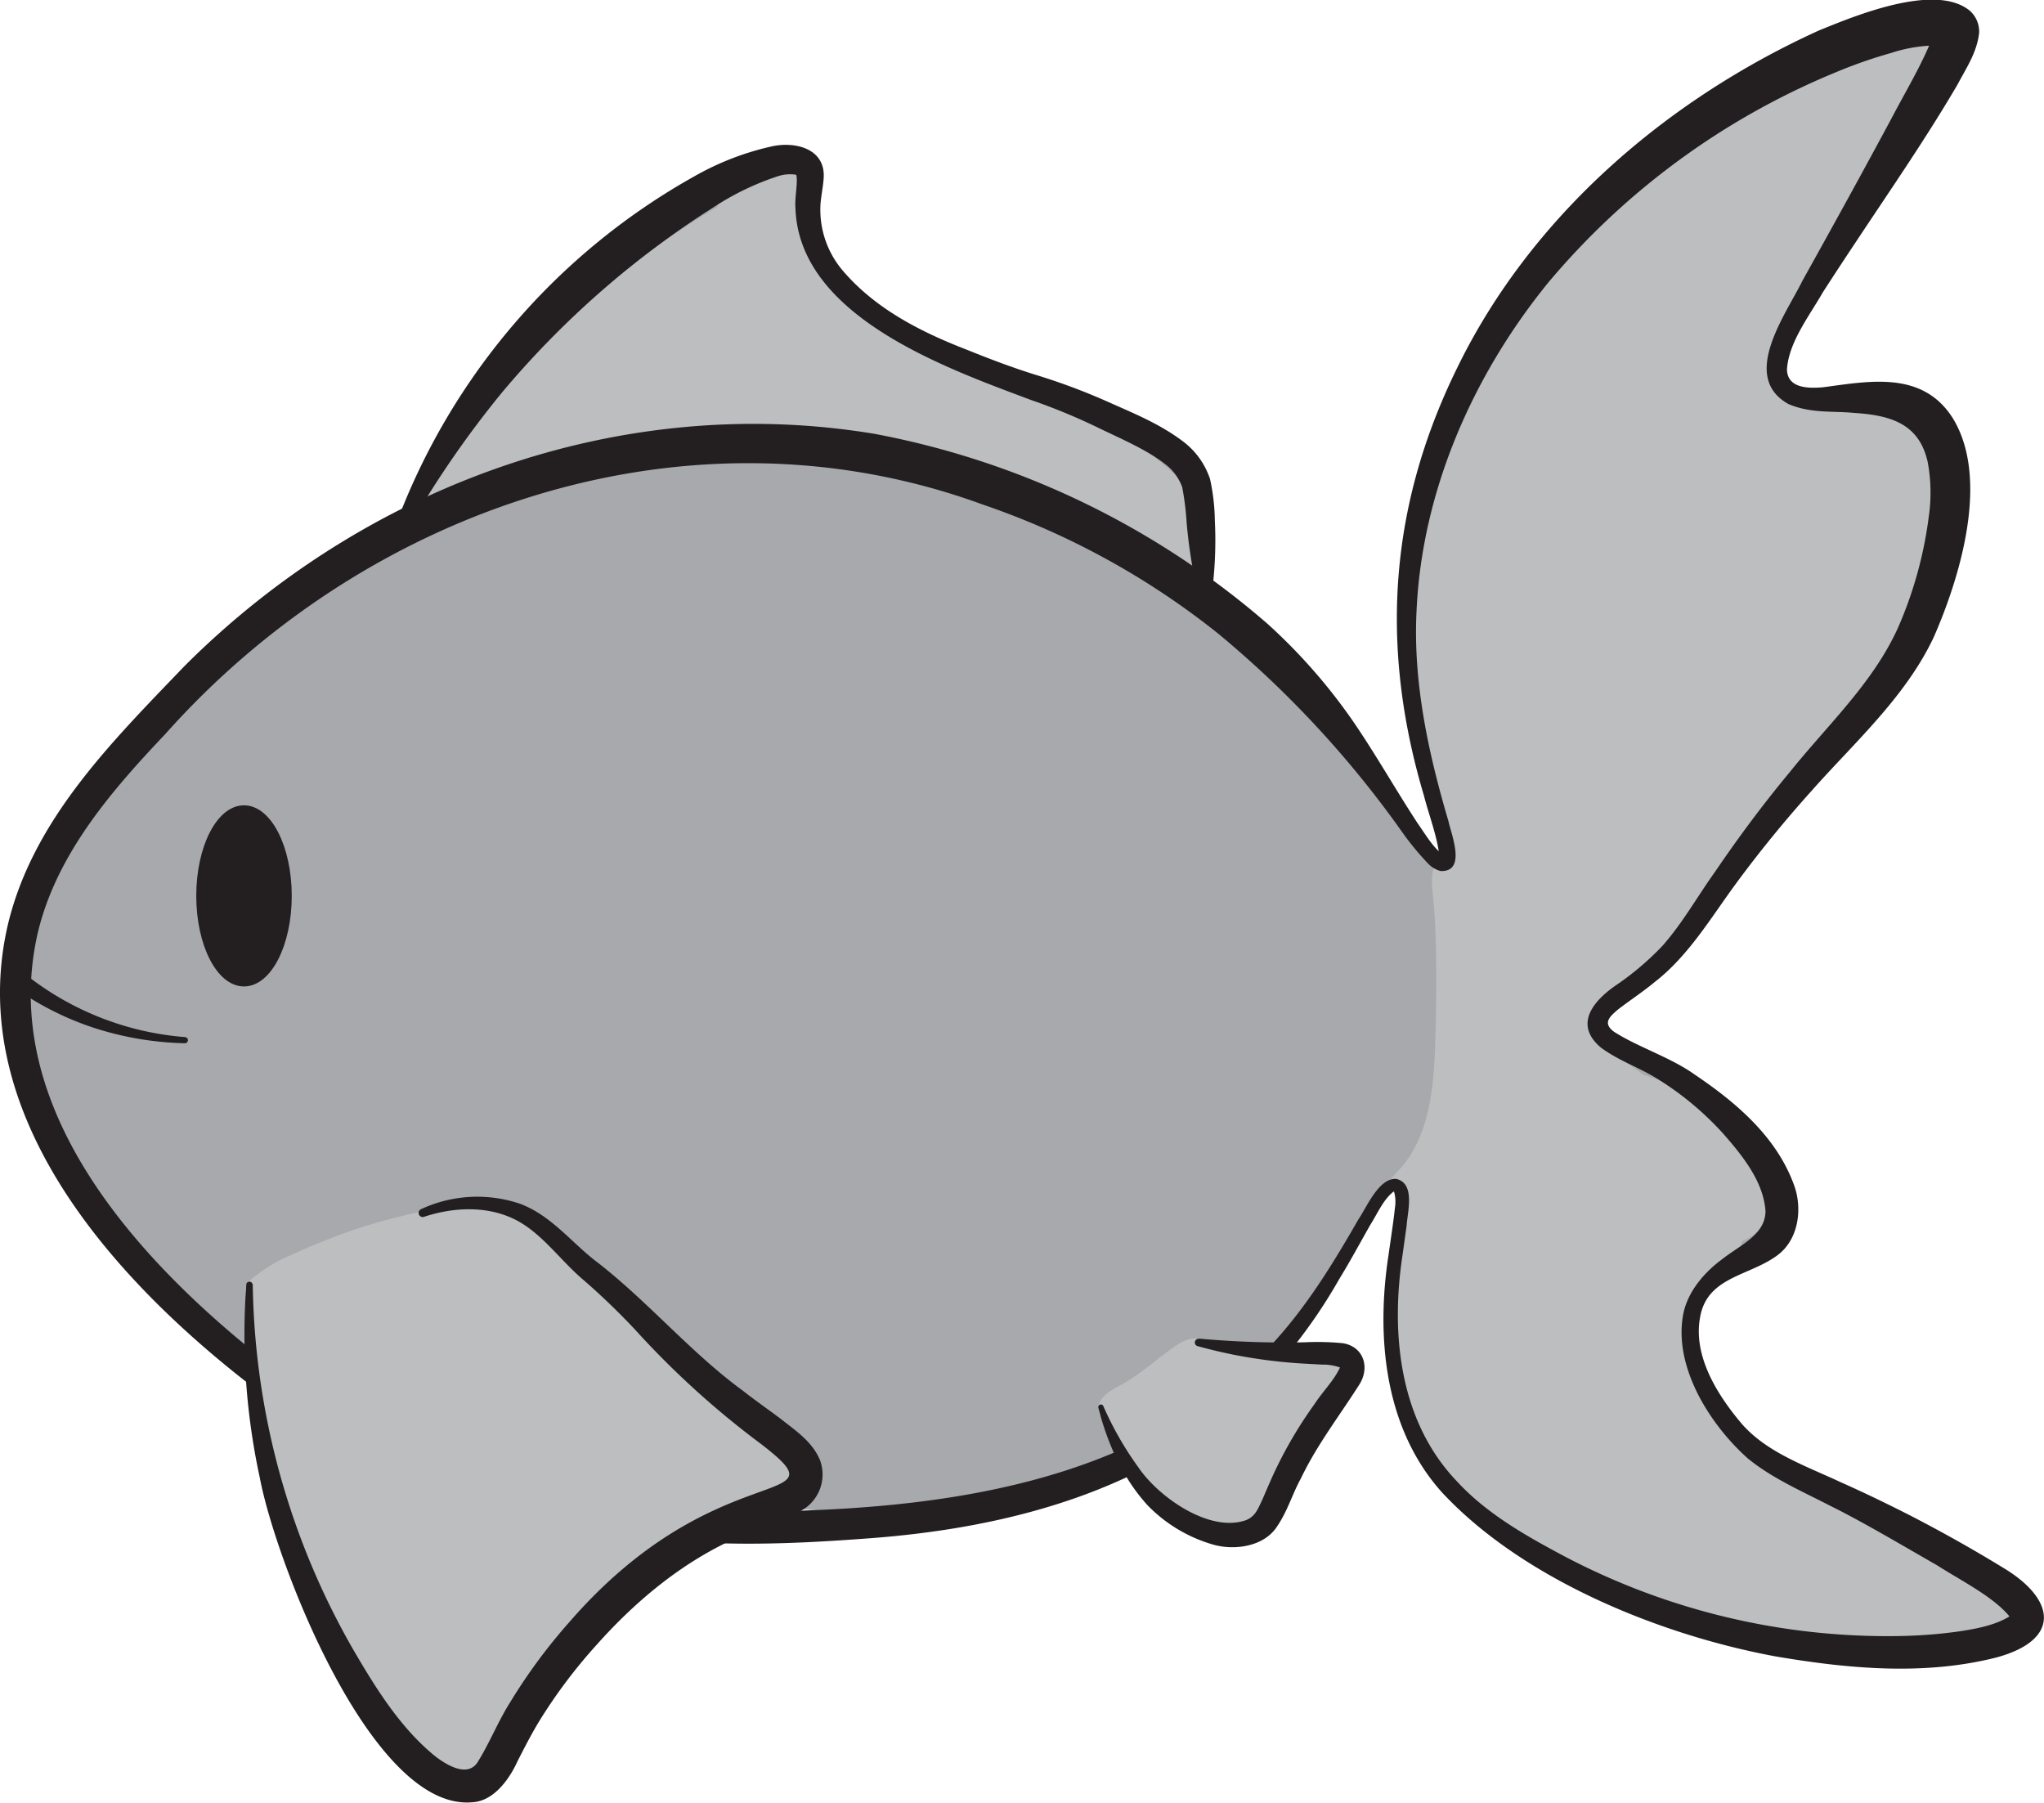 <svg id="Layer_4" data-name="Layer 4" xmlns="http://www.w3.org/2000/svg" viewBox="0 0 332.23 292.97"><defs><style>.cls-1{fill:#a7a9ac;}.cls-2{fill:#bcbec0;}.cls-3,.cls-5{fill:#231f20;}.cls-4,.cls-6{fill:none;}.cls-4,.cls-5,.cls-6{stroke:#231f20;stroke-linecap:round;stroke-miterlimit:10;}.cls-4{stroke-width:2px;}</style></defs><path class="cls-1" d="M326.48,258.15a61.27,61.27,0,0,0-18.62-12.64c-7.17-3.1-14.68-5.1-21.23-9.48-6.2-4.14-11.51-10.57-12.21-18.24s6.6-9.42,10.66-14.09a4.93,4.93,0,0,0,3.74-4.59c.47-7.43-3.8-13.8-9.6-18.09-3.76-2.79-8.06-4.56-12.18-6.72-1.91-1-4.67-2.12-6-3.87-1.62-2.08-.3-3.09,1-4.85,2.56-3.57,5.79-6.53,8.53-10s4.72-7.14,7.33-10.54c6.05-7.9,12.4-15.58,18.6-23.35a5.22,5.22,0,0,0,1-2c9.31-7,13.11-15.72,15.43-26.59a26.12,26.12,0,0,0,1.9-5.72,4.31,4.31,0,0,0,2.87-3.33c2.17-9.35-5.14-15.42-13.43-17.6-2.32-.61-4.68-1.08-7-1.61-1.88-.42-6.3-.45-7.69-1.75,0,0,0-4.1.18-5.12.43-2.76,1.71-5.31,2.63-7.92l.06-.21a5,5,0,0,0,1.08-2,41.87,41.87,0,0,1,1.94-5.43A42,42,0,0,1,300,35.8a5.62,5.62,0,0,0,1.38-4c4.54-6.66,10-12.89,14.54-19,1.85-2.48.8-4.91-1.2-6.22a4.41,4.41,0,0,0-5.81-.68q-2.55,1.61-5.12,3.19a4.44,4.44,0,0,0-2.59.33c-9.49,4-20.44,8.58-27.14,16.83a69.9,69.9,0,0,0-8.39,6.6,152,152,0,0,0-13.72,13.5c-8.35,9.43-16.51,20.71-19.4,33.17a4.9,4.9,0,0,0,.24,3.14,69.74,69.74,0,0,0-2.19,36.45,4.6,4.6,0,0,0,1.21,2.39,53.61,53.61,0,0,0,3.07,11,5.7,5.7,0,0,0-.14,1.28c0,1.8,0,3.62,0,5.46a4.08,4.08,0,0,0-1.7.3c-4.52-5.91-9.14-11.69-14.62-16.61a79.7,79.7,0,0,0-11.84-14.82,145.84,145.84,0,0,0-12-10.29,4.36,4.36,0,0,0,1.51-3.69c-.27-7-1.23-14.44-7-19.15a20.29,20.29,0,0,0-6.42-3.26c-2.67-4-9.63-5-13.79-6.36-6.23-2.11-11.32-5.76-17.27-8.32-5.2-2.24-10-3.82-13.81-8.29A23.91,23.91,0,0,1,132.36,32a4.76,4.76,0,0,0-.57-2.56,3.86,3.86,0,0,0-4.47-2.6C99.71,30.37,83.14,55.69,70.23,77.76a5.33,5.33,0,0,0-.06,6.59A159.85,159.85,0,0,0,49.26,96.67c-1.5,1.08-2.38,1.71-3.62,2.66-5.59,4.29-9.84,8.36-16.23,15s-9.43,10-10.71,11.45c-6.92,7.7-9.93,17.61-12.57,27.39a5.2,5.2,0,0,0-.19,1.42c-4.54,12,1.38,25.66,7.73,36.17a151.88,151.88,0,0,0,13,17.74c5.08,6.18,9.76,10,17.18,13,5.83,2.37,8.43-6.82,3-9.47,3.7-.93,7.23-3.23,10.54-5.13A55.14,55.14,0,0,1,78.24,200a2.58,2.58,0,0,1,.08.26A5.16,5.16,0,0,0,87.08,202a64.42,64.42,0,0,1,12.85,11.68c5.81,6.67,10.33,14.9,17.73,20a32.87,32.87,0,0,0,9.49,4.37c-1.65,2.87-.27,7.67,4.14,7.91,17.57,1,35.49,1.29,51.34-7.47,3.2-1.77,3-5.31,1.13-7.47,2.36-1.38,4.66-2.86,6.89-4.48.93-.67,1.92-1.37,2.93-2.11a5.65,5.65,0,0,0,1,.84,4.82,4.82,0,0,0,1.07,1.72,4.93,4.93,0,0,0,2,1.22c2,.63,4.23-.68,5.09-1.22,3.14-2,3.89-4.3,7.81-10,2-3,1.77-2.25,3.36-4.63,2.79-4.17,5.75-9.61,10.09-16.65.78-1.28,1.89-3,2.89-2.83s1.37,2.13,1.51,3a2.23,2.23,0,0,0,0,.33,18.29,18.29,0,0,1-.13,2.45c-.09,1.58-.25,3.15-.39,4.73-.3,3.46-.62,6.93-.68,10.4a45.31,45.31,0,0,0,3,18.38c4.08,9.79,14.51,19.15,24.09,23.5,11.84,5.37,25.44,8.64,38.19,11a141.49,141.49,0,0,0,20.12,2.3c5.06.19,11.14.94,15-2.93C330.39,263.26,329,259.68,326.48,258.15Z" transform="translate(-0.41 -0.61)"/><path class="cls-2" d="M327.45,261.62c-.83-2.16-5.36-2.24-7.33-4.59a4,4,0,0,1-1-2.37,3.43,3.43,0,0,1,.15-1.13h0l-.6-.18h0l-.06,0a18,18,0,0,1-1.61-.91,8.17,8.17,0,0,0-1.91-1.68c-.78-.5-1.58-1-2.39-1.41a14.83,14.83,0,0,1-1.89-.67,14.56,14.56,0,0,1-3.26-2c-4.32-3.49-25.7-8.77-31.92-23a21.21,21.21,0,0,1-1.23-3.81A33.92,33.92,0,0,1,277,208.29a.42.42,0,0,0,0-.1,8.39,8.39,0,0,0,6.61-5.88c3.83-1.59,6.53-5.92,3.71-10.47-4.92-7.94-11.2-13.91-19.74-16.54q-3.24-2.31-6.55-4.55c-.08-.2-.15-.4-.24-.61a35.05,35.05,0,0,0-2.14-3.9c7.1-4.46,12.5-10.56,17.52-17.24,5.39-7.18,10.66-14.26,16.57-21,8.83-10.12,17.92-21.46,21.33-34.45a8.79,8.79,0,0,0,2.22-5.23A29.84,29.84,0,0,0,314.1,74a6.74,6.74,0,0,0-3.55-7.12l-.77-.42a4.59,4.59,0,0,0-1.2-1.53c-.68-.55-1.66-1-5.35-1.05-1,0-2.4,0-4.06.11a8.94,8.94,0,0,1-3.91.89c-1.15,0-3.24,0-4.55-1.37-1.53-1.58-1.22-4.16-.85-7.11a20,20,0,0,1,.67-3.25c1.9-3.64,4.05-7.06,4.62-8A238.28,238.28,0,0,1,309,25.67a5.78,5.78,0,0,0,1-4.32,8,8,0,0,0,.74-1.12c1.53-1,3-2.1,4.49-3.26,3.2-2.54,2.61-7.95,0-10.61-3.1-3.17-7.45-2.5-10.6,0-8.59,6.81-19.38,10.23-28.54,16.16a102.91,102.91,0,0,0-24.53,22.53c-5.13,6.47-12.43,15.29-17.33,29a85.87,85.87,0,0,0-4.88,25.36c.31,5.35.82,11,1.62,17a226.07,226.07,0,0,0,4.61,24.36,1.8,1.8,0,0,0-1.39,0c-1.42.71-1,4.18-.89,5.22.79,7.16.53,18.36.45,21.89-.18,7.23-.4,16.61-5.67,22.56-.83.93-3.38,3.58-2.92,4.17.29.38,1.71-.23,2.86-.8a10,10,0,0,0,.65,1.93c.55,1.23-.19,3.54-.37,4.79-.37,2.54-.74,5.07-.92,7.63a69.77,69.77,0,0,0,.79,15.21c1.29,8.57,4.06,17.77,12.05,22.3a7.89,7.89,0,0,0,1.91.79c7.13,7.72,19.56,12.06,29.08,15.63a150.13,150.13,0,0,0,34.21,8.15c2.61.33,5-1.36,6.33-3.6a27,27,0,0,0,4.65,1.71,7.64,7.64,0,0,0,3.65,0,4.68,4.68,0,0,0,1.62.16C325.14,268.24,328.31,263.86,327.45,261.62Z" transform="translate(-0.41 -0.61)"/><path class="cls-2" d="M196,90.31c-.5-3.08-.65-6.52-2.17-9.31-1.37-2.51-3.7-4.42-5.87-6.21a81.52,81.52,0,0,0-14.61-9.71,106.85,106.85,0,0,0-16.19-6.4l-1.78-.57a6.82,6.82,0,0,0-1.32-.44,58,58,0,0,1-11.47-4.88,26.36,26.36,0,0,1-2.26-1.54,16,16,0,0,0-2.63-2.57c-.35-.27-.71-.53-1.07-.79a55.29,55.29,0,0,1-5.73-7.57c-.05-.44-.08-.89-.09-1.33a8.77,8.77,0,0,0,.14-3c.16-1.51.44-3,.7-4.42a2.42,2.42,0,0,0-2.15-3.14,2.86,2.86,0,0,0-2,.2l-2.24,1.1a8.74,8.74,0,0,0-1.48-.14A6.83,6.83,0,0,0,117,34.22a130.43,130.43,0,0,0-15.18,10.53,186.27,186.27,0,0,0-21.5,20.82c-3.85,4.28-7.6,8.66-11.33,13.05a2.57,2.57,0,0,0,0,3.54,2.66,2.66,0,0,0,2.75.55,1.36,1.36,0,0,0,.36-.09Q81,79.11,90,76l4.42-1.48a3.33,3.33,0,0,0,1.25-.28l1.64-.69c.54-.17,1.07-.36,1.61-.54a41.42,41.42,0,0,0,5-1.74c.34-.08.69-.19,1-.26a37.65,37.65,0,0,1,9.89-.41c6.86.39,13.72.94,20.54,1.77,13,1.57,25.83,4.55,37.74,10a113.49,113.49,0,0,1,18.54,10.77,2.09,2.09,0,0,0,1.7.29,2.31,2.31,0,0,0,.91-.06A2.54,2.54,0,0,0,196,90.31Z" transform="translate(-0.41 -0.61)"/><path class="cls-3" d="M80.78,244.85c-14.55-4.31-28.87-10.65-40.9-20.09-22-17.35-45.2-43.67-38.2-73.83,4.07-17.1,16.91-29.75,28.65-42,29.28-29.35,70.91-44.64,112.18-37.82A135.65,135.65,0,0,1,206.44,102,91.86,91.86,0,0,1,220,117.35c3.84,5.53,7.14,11.42,10.79,17,1.3,1.84,2.48,3.95,4.24,5.25,0,0,0,0-.24,0a.73.73,0,0,0-.44.33c-.11-2.74-1.78-7.15-2.49-10-7.16-24-5.73-46.79,5.31-69.35,12-24.76,34-43.7,58.85-55,6.07-2.48,18.91-7.78,24.52-3.26a4.51,4.51,0,0,1,1.55,3.71c-.4,3.23-2.13,5.7-3.52,8.35-5.11,8.72-10.84,17-16.38,25.36q-2.78,4.17-5.48,8.35c-2.24,3.92-5.57,8.14-5.85,12.58.1,3,3.3,3.1,5.87,2.88,7.55-1,16.15-2.73,21.07,5,6.07,9.86,1.2,25.82-3.06,35.57-4.58,9.77-13,17.24-19.86,25-4.42,4.91-8.57,10-12.5,15.36s-7.56,11.5-13,15.72c-1.95,1.62-4.07,3-6,4.49-1.29,1.12-2.55,2.17-.65,3.59,4,2.57,9.15,4.12,13.18,7,6.73,4.54,13.4,10.19,16.19,18.18,1.28,3.76.62,8.73-2.9,11.24-4.57,3.33-11.37,3.43-12.47,10.06-1.11,6.13,2.65,12.29,6.5,16.91,4,4.84,10.26,7,16.37,9.83a231.32,231.32,0,0,1,26.87,14.19c8,5,8.92,11.43-1.54,14.29-11.78,3-24.14,1.83-35.93-.17-18.71-3.46-41-12.48-54.18-26.62-9.45-10.48-10.78-25.45-8.69-38.82.25-1.83.84-5.65,1-7.39a6.22,6.22,0,0,0-.15-2.76s.13,0,0,0c-1.73,1.31-2.67,3.62-3.87,5.5-1.64,2.89-3.23,5.85-5,8.73A85,85,0,0,1,206,224.86c-17,17.71-41.22,24.13-65,25.81-13.49,1-27.12,1.49-40.48-.94a133.82,133.82,0,0,1-19.67-5l0,.17Zm1.3-4.22a134.47,134.47,0,0,0,48.62,5.49c25.71-.86,53.53-5.38,73-23.6,7.33-6.71,12.57-15.12,17.52-23.76,1.32-1.91,3.33-6.81,6.17-6.54,3.1.74,1.79,5.36,1.65,7.59l-.69,4.95c-1.92,12.79-.42,26.83,8.79,36.52,4.34,4.74,9.94,8.16,15.74,11.29A112.79,112.79,0,0,0,309.3,266.5a79.84,79.84,0,0,0,9.6-.76c2.8-.43,5.84-1,8.16-2.45a2.28,2.28,0,0,0,.24-.22.94.94,0,0,0-.1.46c-2.57-3.32-8-6-12-8.56-5.25-3-12.05-7.05-17.36-9.66-4.45-2.31-9.33-4.4-13.33-7.66-6.1-5.44-12.08-14.76-10.53-23.34.67-3.67,3.36-6.84,6.28-9,2.88-2.31,7.14-4,7.11-7.92-.34-4.7-3.64-8.83-6.67-12.31a49.44,49.44,0,0,0-11-9.2c-3-1.85-6-2.79-9-4.95-4.68-3.85-1.2-7.8,2.6-10.35a46,46,0,0,0,7.34-6.27c3.25-3.68,5.66-8,8.52-12,3.78-5.56,7.82-11,12.12-16.17,6.24-7.77,13.44-14.4,17.55-23.33a65.5,65.5,0,0,0,5.08-18.23,27,27,0,0,0-.17-8.86c-1.36-6.16-5.87-7.62-11.94-8-3.6-.35-7,.11-10.67-1.43-8-4.42-.42-14.6,2.26-20.08,4.67-8.37,9.93-17.91,14.44-26.32,2.39-4.56,5.52-9.73,7-14.09a2.87,2.87,0,0,0,1,2.21L316,8s.05,0,0,0,0,0-.13,0a24.19,24.19,0,0,0-8.05,1.21,77.56,77.56,0,0,0-9,3.14,121.19,121.19,0,0,0-46.72,34.14C239.79,61.6,231.5,80.46,230.65,100c-.57,11.5,1.92,23,5.17,34,.49,2.24,3,8.34-1.25,8.17a4.31,4.31,0,0,1-2-1.17,44.66,44.66,0,0,1-4.14-5,167.26,167.26,0,0,0-30-32.4,127,127,0,0,0-38.31-21c-47.5-17.36-99.91.31-132.88,37.35-8.82,9.3-17.61,19.5-20.66,32.14-6.55,28.12,15.59,52.69,36.05,69a104.12,104.12,0,0,0,21,12.53,149.48,149.48,0,0,0,18.49,6.81l0,.16Z" transform="translate(-0.41 -0.61)"/><path class="cls-4" d="M78.64,212.29" transform="translate(-0.41 -0.61)"/><path class="cls-3" d="M64.59,86.32a108,108,0,0,1,48.78-57.11,45.27,45.27,0,0,1,12.4-4.79c3.9-.9,9,.35,8.5,5.37-.13,1.61-.5,3.11-.52,4.61a15.24,15.24,0,0,0,3.71,10.27c5.31,6.18,12.64,9.9,20.2,12.82,3.84,1.55,7.67,3,11.61,4.2a102.57,102.57,0,0,1,11.88,4.52c4,1.77,7.89,3.39,11.52,6.12a12.61,12.61,0,0,1,4.42,6.14,33.57,33.57,0,0,1,.78,6.71,65.59,65.59,0,0,1-.59,12.6,1,1,0,0,1-2,.1,85.75,85.75,0,0,1-2-12.38,44.65,44.65,0,0,0-.71-5.69A8.06,8.06,0,0,0,189.74,76c-2.87-2.24-6.75-3.91-10.45-5.69A99.91,99.91,0,0,0,168,65.62C154.1,60.4,130.23,52,129.7,34.38c-.16-1.51.46-4.35.12-5.38,0,0,0,.1-.07,0a6.36,6.36,0,0,0-2.93.26,43.87,43.87,0,0,0-10.48,5.07A148.76,148.76,0,0,0,82.08,64.31,161.32,161.32,0,0,0,66.41,87.15a1,1,0,0,1-1.82-.83Z" transform="translate(-0.41 -0.61)"/><path class="cls-4" d="M104.12,238.36" transform="translate(-0.41 -0.61)"/><path class="cls-4" d="M64.12,200.73" transform="translate(-0.41 -0.61)"/><path class="cls-4" d="M128.27,293.4" transform="translate(-0.41 -0.61)"/><ellipse class="cls-5" cx="39.66" cy="145.6" rx="7.26" ry="14.22"/><path class="cls-6" d="M22.64,168.14" transform="translate(-0.41 -0.61)"/><path class="cls-3" d="M3.85,158.4a47.76,47.76,0,0,0,26.63,10.76.5.5,0,0,1-.05,1,51.57,51.57,0,0,1-14.84-2.53,48.35,48.35,0,0,1-13.52-7,1.44,1.44,0,1,1,1.78-2.26Z" transform="translate(-0.41 -0.61)"/><path class="cls-2" d="M128.37,236.19c-1.1-1.56-2.94-2.33-4.48-3.37A37,37,0,0,1,120,229.7c-2.75-2.47-5.22-5.22-7.73-7.93a79.73,79.73,0,0,0-7.78-7.6c-3.08-2.53-6.56-4.46-9.15-7.54s-4.65-6-8.24-7.77a26.3,26.3,0,0,0-10.86-2.26c-1.84,0-3.68,0-5.52.12a2.43,2.43,0,0,0-1.72.79,93.16,93.16,0,0,0-13.62,3.87c-2.57,1-5.11,2-7.59,3.18a23.62,23.62,0,0,0-6.8,4.21,2.38,2.38,0,0,0,.32,3.7,122,122,0,0,0,10.26,44.61c.76,1.74,1.57,3.46,2.41,5.16a57.9,57.9,0,0,0,8.86,15l.08.12A88.29,88.29,0,0,0,70,286.54a6.08,6.08,0,0,0,5.54,2.21,7.77,7.77,0,0,0,4.64-3.21c2.56-3.34,4-7.37,6.14-11a49.79,49.79,0,0,1,6.82-8.88,81.28,81.28,0,0,1,19.3-14.39c3.69-2.07,7.48-4,11.29-5.81,1.78-.86,3.6-1.8,4.67-3.55A5.3,5.3,0,0,0,128.37,236.19Z" transform="translate(-0.41 -0.61)"/><path class="cls-2" d="M216.88,221.83a42,42,0,0,1-8.17-.34,2.36,2.36,0,0,0-1.41-.44h-1.2c-.58-.12-1.16-.25-1.74-.4a2.36,2.36,0,0,0-1.88.28h-.23a4.72,4.72,0,0,1-1.13-.12l.24,0-.26,0q-.3,0-.6-.12a10,10,0,0,1-1.07-.29c-.1,0-.42-.08-.49-.17.33.14.38.16.13,0l-.31-.16a3.06,3.06,0,0,0-1-.29,2.77,2.77,0,0,0-1.59-1.4c-1.84-.71-3.67.19-5.13,1.27-.66.48-1.31,1-2,1.48l-1,.81-.33.26-.36.27c-1.2.92-2.41,1.81-3.69,2.61s-2.95,1.44-4,2.67a2.56,2.56,0,0,0,0,3.54,2.82,2.82,0,0,0,.74.47,26.84,26.84,0,0,0,3.15,5.53,42.26,42.26,0,0,0,4.26,5.41,2.35,2.35,0,0,0,.33,1.44,2.63,2.63,0,0,0,1,.92l0,0h0l.06,0,.44.43a9,9,0,0,0,1.18,1,9.87,9.87,0,0,0,2.19,1.13,19.35,19.35,0,0,0,3.82,1,3,3,0,0,0,1.59-.1c2.59.81,5.39.6,7.32-1.43a2.73,2.73,0,0,0,1.51-1.64c2.5-7.15,5.2-14.6,11.4-19.39C220.38,224.76,218.91,221.72,216.88,221.83Z" transform="translate(-0.41 -0.61)"/><path class="cls-3" d="M41.49,209.34a122.66,122.66,0,0,0,16.17,59.08c3.75,6.45,7.83,13.07,13.59,17.7,2.25,1.69,5.1,3.11,6.66,1.08,1.94-3,3.44-6.82,5.46-10a90.72,90.72,0,0,1,9.61-13c24.06-27.7,45.25-18,31.22-28.84a142.6,142.6,0,0,1-20.56-18.65,114.71,114.71,0,0,0-8.3-8c-3.83-3.18-6.9-7.83-11.42-10s-9.9-1.89-14.55-.35a.67.67,0,0,1-.49-1.25A21.69,21.69,0,0,1,85,196.27c5.22,2,8.42,6.48,12.76,9.69,8.17,6.4,15,14.53,23.38,20.66,2,1.57,4.14,3.06,6.27,4.66,2.36,1.88,5.06,3.64,6.3,6.68a6.73,6.73,0,0,1-3.16,8.22c-3,1.69-6.46,2.56-9.36,3.91C111.9,254,104,260.49,97.32,268a84.69,84.69,0,0,0-9.11,12.09c-1.32,2.14-2.45,4.35-3.66,6.71-1.26,2.81-3.81,6.54-7.39,6.72-16.41,1.46-32-39.34-34.52-52.74a109.81,109.81,0,0,1-2.19-31.49.52.52,0,0,1,1,0Z" transform="translate(-0.41 -0.61)"/><path class="cls-3" d="M195.28,218.16a152.82,152.82,0,0,0,17.24.6,42.46,42.46,0,0,1,6.15.15c3.44.56,4.44,4,2.66,6.76-3.29,5.17-6.88,9.78-9.5,15.27-1.46,2.67-2.21,5.51-4.11,8.13-2.26,3-6.85,3.49-10.06,2.59A24.17,24.17,0,0,1,187,245.32c-4.09-4.44-6.57-10.11-8.06-15.88a.43.43,0,0,1,.82-.27,53.55,53.55,0,0,0,5.67,9.9c3.28,4.86,11.65,10.75,17.58,8.57,1.48-.66,1.84-1.77,2.56-3.26.74-1.7,1.51-3.57,2.39-5.36a69.36,69.36,0,0,1,6.12-10.23c1.38-2.11,3.23-3.91,4.16-6,0,.06,0,.08.07.1a8.18,8.18,0,0,0-3-.5l-2.89-.16a82.34,82.34,0,0,1-17.38-2.85.61.61,0,0,1,.22-1.19Z" transform="translate(-0.41 -0.61)"/></svg>